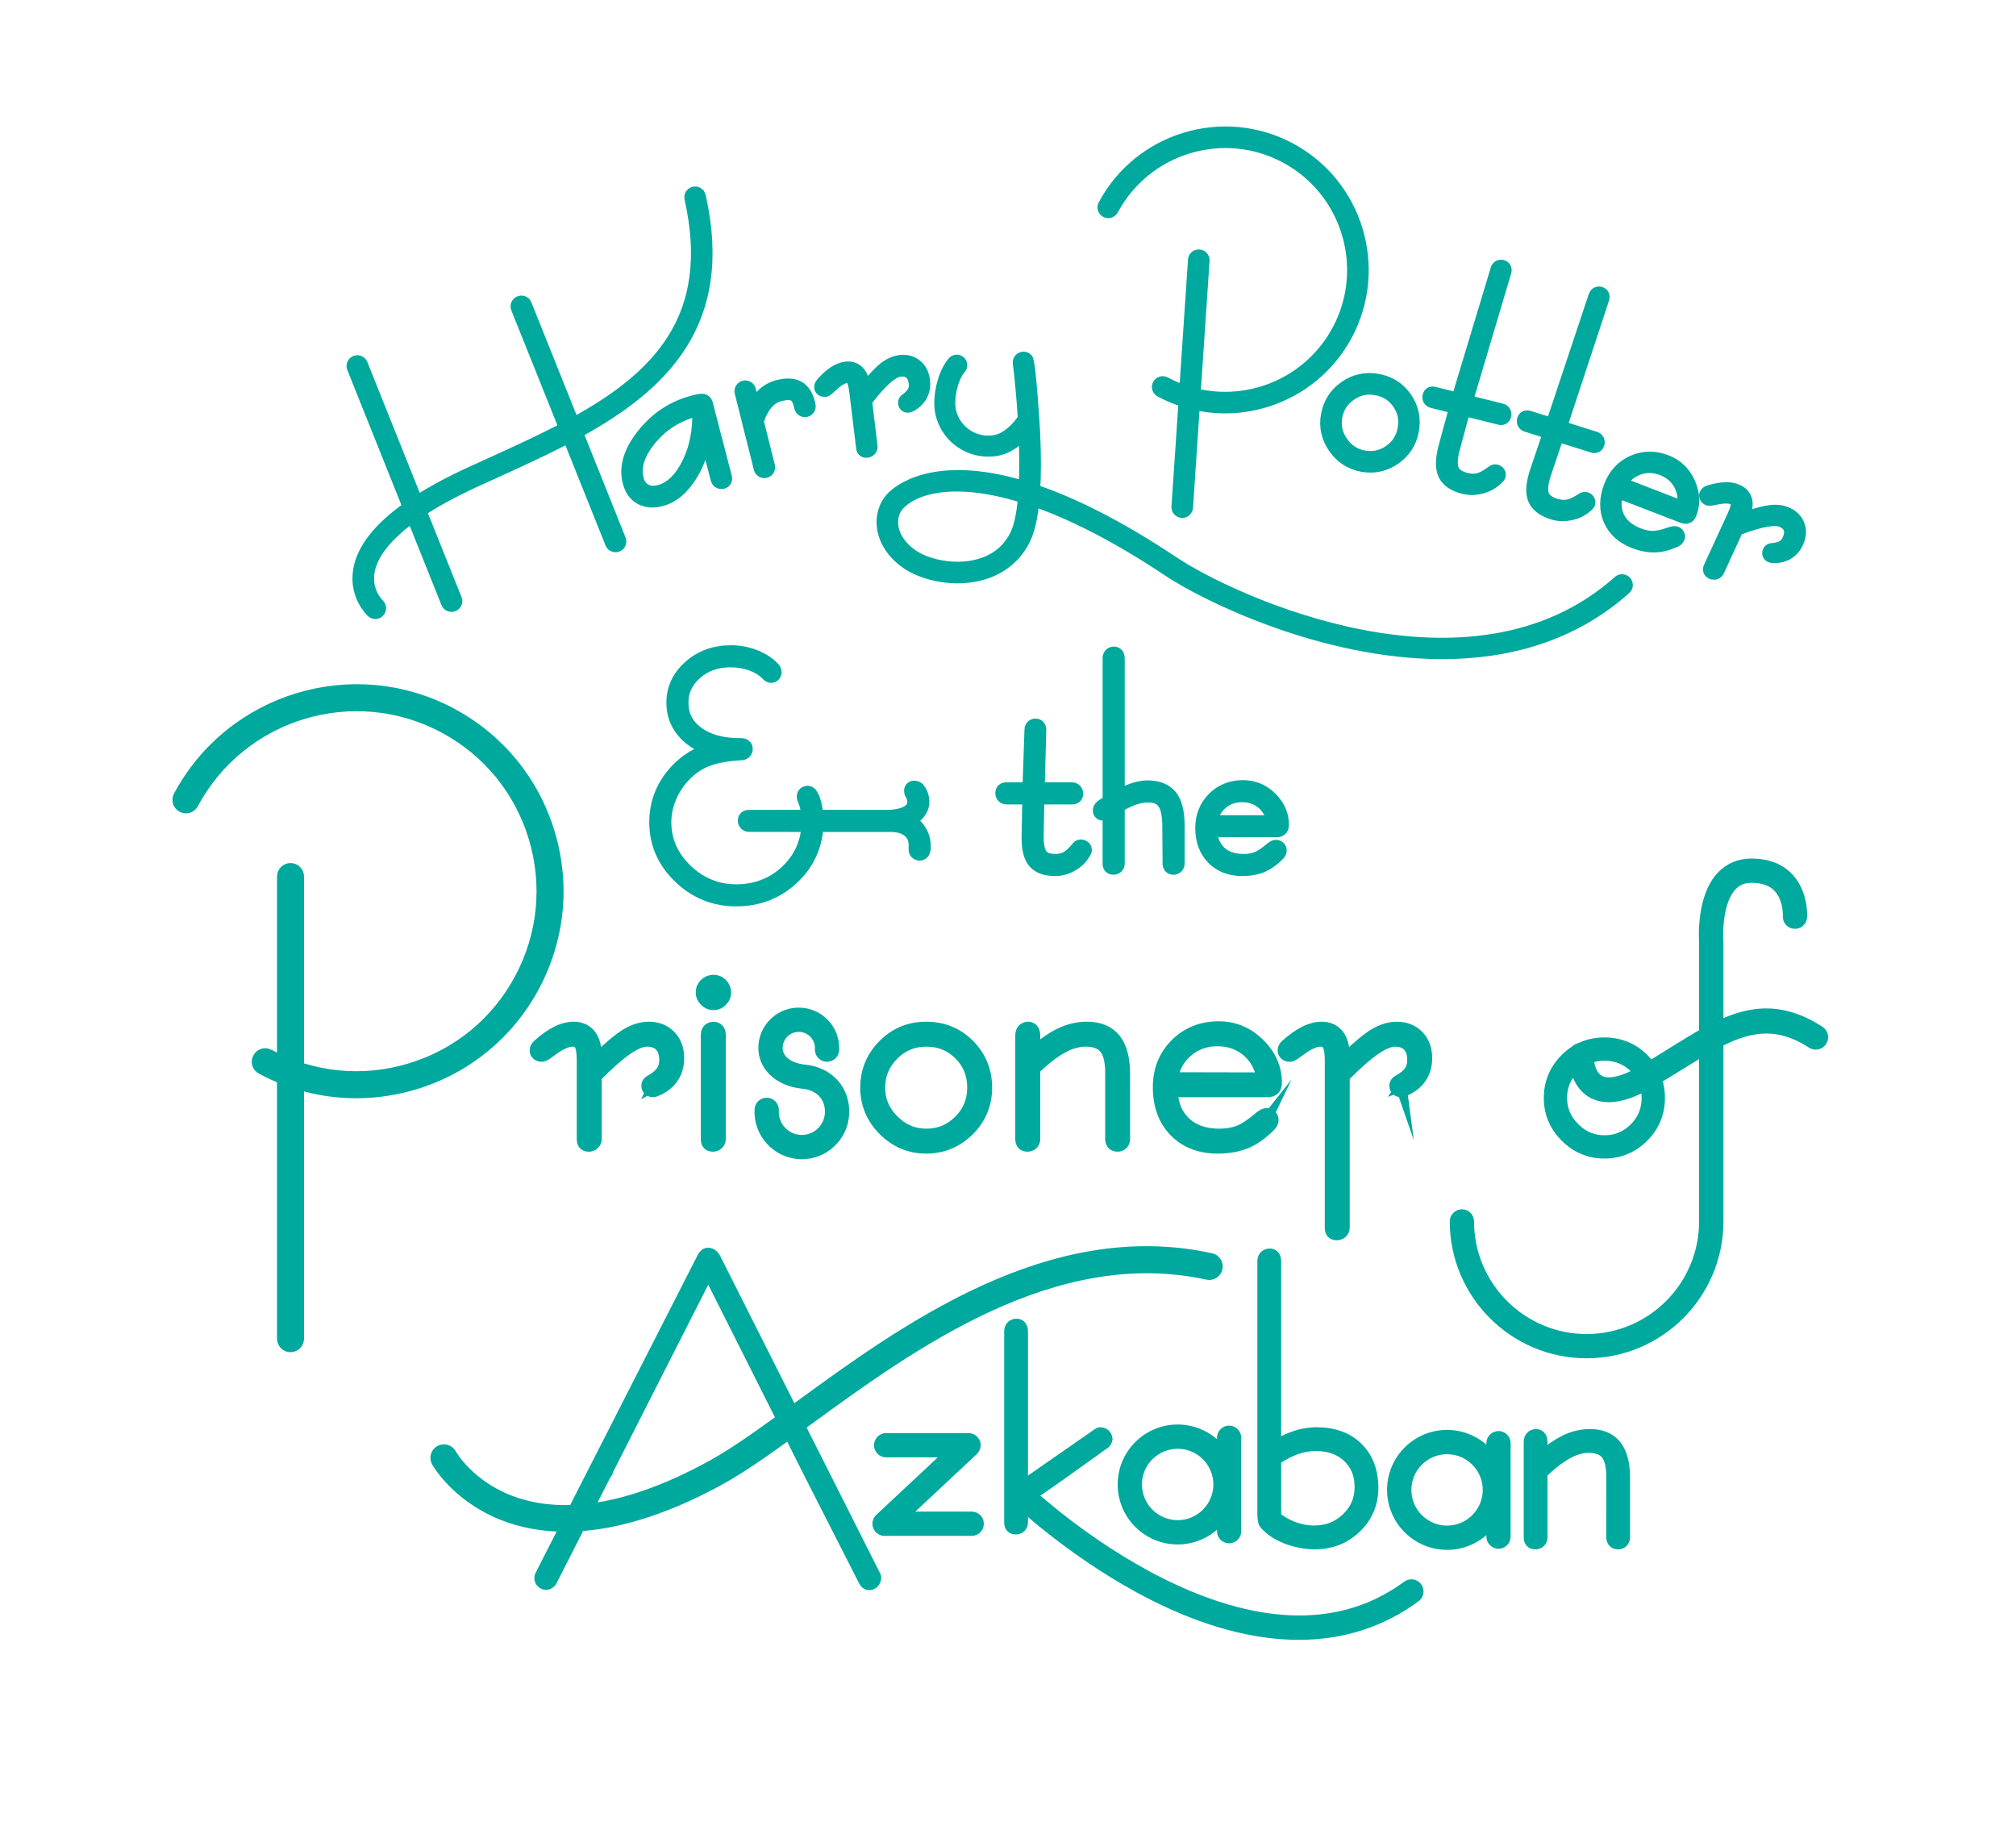 <?xml version="1.0" encoding="utf-8"?>
<!-- Generator: Adobe Illustrator 16.0.0, SVG Export Plug-In . SVG Version: 6.00 Build 0)  -->
<!DOCTYPE svg PUBLIC "-//W3C//DTD SVG 1.1//EN" "http://www.w3.org/Graphics/SVG/1.1/DTD/svg11.dtd">
<svg version="1.1" xmlns="http://www.w3.org/2000/svg" xmlns:xlink="http://www.w3.org/1999/xlink" x="0px" y="0px" width="206.5px"
	 height="187px" viewBox="0 0 206.5 187" enable-background="new 0 0 206.5 187" xml:space="preserve">
<g id="Layer_5">
</g>
<g id="Layer_1">
</g>
<g id="titles">
</g>
<g id="Layer_3" display="none">
</g>
<g id="Layer_4">
	<g>
		<g>
			<path fill="#00A99D" stroke="#00A99D" stroke-width="1.101" stroke-miterlimit="10" d="M57.914,156.318
				c-2.225,0-4.439-0.361-6.555-1.224c-4.611-1.887-6.535-5.244-6.614-5.385c-0.224-0.401-0.08-0.909,0.32-1.133
				s0.908-0.086,1.13,0.315l0,0c0.281,0.497,7.129,12.01,26.794,1.16c2.482-1.368,5.386-3.487,8.751-5.939
				c10.899-7.948,25.832-18.835,42.303-15.222c0.448,0.098,0.732,0.542,0.633,0.99c-0.099,0.451-0.542,0.737-0.991,0.637
				c-15.735-3.451-30.32,7.178-40.968,14.939c-3.408,2.484-6.351,4.633-8.926,6.053C69.429,153.918,63.639,156.318,57.914,156.318z"
				/>
		</g>
		<g>
			<path fill="#00A99D" stroke="#00A99D" stroke-width="1.101" stroke-miterlimit="10" d="M36.491,111.924
				c-3.354,0-6.675-0.828-9.714-2.454c-0.405-0.215-0.558-0.721-0.338-1.127c0.215-0.404,0.718-0.558,1.123-0.338
				c4.472,2.39,9.604,2.899,14.459,1.428c4.854-1.469,8.842-4.74,11.233-9.211c2.392-4.47,2.899-9.604,1.431-14.46
				c-1.47-4.853-4.739-8.841-9.213-11.232c-9.227-4.939-20.757-1.448-25.691,7.78c-0.219,0.406-0.723,0.558-1.127,0.34
				c-0.406-0.215-0.56-0.721-0.34-1.125C23.682,71.489,36.223,67.69,46.26,73.06c4.861,2.604,8.421,6.942,10.018,12.221
				c1.6,5.276,1.045,10.863-1.556,15.727c-2.603,4.861-6.941,8.422-12.218,10.021C40.524,111.625,38.5,111.924,36.491,111.924z"/>
		</g>
		<g>
			<g>
				<g>
					<path fill="#00A99D" stroke="#00A99D" stroke-width="1.101" stroke-miterlimit="10" d="M75.407,92.273
						c-2.266,0-4.242-0.8-5.877-2.381c-1.646-1.581-2.476-3.493-2.476-5.682c0-1.871,0.612-3.554,1.814-5.001
						c0.96-1.151,2.167-1.985,3.6-2.486c-0.957-0.34-1.751-0.839-2.369-1.491c-0.854-0.905-1.292-2.005-1.292-3.27
						c0-1.47,0.596-2.74,1.771-3.781c1.161-1.028,2.601-1.549,4.275-1.549c0.851,0,1.672,0.146,2.446,0.44
						c0.778,0.297,1.431,0.708,1.937,1.22l0.051,0.052c0.057,0.058,0.112,0.134,0.153,0.217c0.05,0.098,0.073,0.188,0.073,0.273
						c0,0.146-0.048,0.271-0.141,0.374c-0.161,0.177-0.417,0.235-0.641,0.105c-0.056-0.029-0.111-0.075-0.181-0.144l-0.077-0.08
						c-0.404-0.404-0.93-0.723-1.564-0.95c-0.645-0.232-1.353-0.347-2.105-0.347c-1.368,0-2.532,0.415-3.457,1.232
						c-0.927,0.819-1.379,1.779-1.379,2.93c0,1.266,0.506,2.253,1.543,3.021c1.056,0.778,2.499,1.17,4.282,1.17h0.107
						c0.188,0,0.336,0.041,0.445,0.123c0.136,0.099,0.209,0.249,0.209,0.426c0,0.155-0.05,0.293-0.145,0.402
						c-0.092,0.104-0.217,0.174-0.365,0.206l-0.172,0.005c-0.1,0.009-0.306,0.027-0.597,0.054c-1.635,0.129-2.928,0.497-3.844,1.097
						c-0.977,0.628-1.764,1.476-2.347,2.517c-0.576,1.037-0.871,2.124-0.871,3.229c0,1.85,0.721,3.482,2.141,4.846
						c1.426,1.368,3.125,2.065,5.063,2.065c1.983,0,3.688-0.658,5.065-1.946c1.298-1.216,2.021-2.732,2.158-4.514l-5.916-0.011
						c-0.159,0-0.308-0.06-0.419-0.17c-0.119-0.111-0.179-0.262-0.179-0.435c0-0.238,0.109-0.365,0.198-0.43
						c0.103-0.08,0.234-0.114,0.404-0.114l5.902-0.013c-0.028-0.259-0.064-0.499-0.112-0.717c-0.064-0.297-0.148-0.559-0.243-0.771
						l-0.097-0.261c-0.009-0.041-0.017-0.086-0.017-0.142c0-0.213,0.094-0.347,0.178-0.422c0.08-0.069,0.213-0.15,0.411-0.15
						c0.164,0.017,0.345,0.09,0.472,0.351l0.084,0.14c0.118,0.206,0.221,0.514,0.318,0.944c0.072,0.325,0.131,0.671,0.167,1.028
						l6.962,0.013c0.912,0,1.619-0.14,2.099-0.411c0.431-0.249,0.635-0.559,0.635-0.972c0-0.121-0.015-0.23-0.045-0.343
						c-0.034-0.111-0.089-0.242-0.168-0.385l-0.104-0.226c-0.009-0.039-0.015-0.088-0.015-0.166c0-0.133,0.036-0.245,0.111-0.333
						c0.071-0.077,0.164-0.136,0.282-0.159c0.181-0.002,0.265,0.011,0.34,0.036c0.062,0.028,0.12,0.062,0.175,0.102l0.06,0.045
						l0.039,0.08c0.127,0.12,0.234,0.294,0.333,0.548c0.102,0.267,0.152,0.538,0.152,0.805c0,0.486-0.188,0.938-0.565,1.345
						c-0.204,0.217-0.449,0.415-0.737,0.578c0.312,0.184,0.587,0.435,0.823,0.755c0.409,0.547,0.615,1.162,0.615,1.833v0.318
						c-0.04,0.241-0.092,0.37-0.183,0.465c-0.073,0.082-0.206,0.179-0.42,0.179c-0.176-0.02-0.303-0.08-0.397-0.175
						c-0.109-0.105-0.163-0.243-0.163-0.399v-0.495c0-0.563-0.198-1-0.607-1.336c-0.424-0.351-1.018-0.529-1.77-0.529h-7.443
						c-0.152,2.13-1.007,3.931-2.545,5.361C79.653,91.517,77.686,92.273,75.407,92.273z"/>
				</g>
			</g>
		</g>
		<g>
			<g>
				<g>
					<path fill="#00A99D" stroke="#00A99D" stroke-width="1.101" stroke-miterlimit="10" d="M108.08,89.17
						c-1.009,0-1.751-0.27-2.211-0.805c-0.459-0.527-0.678-1.359-0.678-2.547v-0.132l0.077-3.853h-2.168
						c-0.164,0-0.314-0.06-0.427-0.174c-0.111-0.112-0.174-0.265-0.174-0.435c0-0.243,0.107-0.37,0.198-0.441
						c0.093-0.073,0.229-0.111,0.402-0.111h2.183l0.205-5.943c0-0.209,0.092-0.349,0.168-0.422c0.111-0.109,0.247-0.166,0.397-0.166
						c0.22,0,0.351,0.093,0.419,0.17c0.098,0.104,0.148,0.25,0.148,0.429l-0.156,5.933h3.355c0.161,0,0.306,0.064,0.42,0.189
						c0.111,0.118,0.168,0.262,0.168,0.421c0,0.216-0.098,0.347-0.18,0.416c-0.101,0.09-0.24,0.135-0.408,0.135h-3.396l-0.071,3.853
						c0,0.887,0.138,1.506,0.407,1.844c0.247,0.318,0.696,0.478,1.336,0.478c0.408,0,0.771-0.079,1.075-0.238
						c0.312-0.164,0.649-0.463,1.009-0.891l0.061-0.062c0.062-0.097,0.118-0.157,0.178-0.204c0.191-0.136,0.493-0.11,0.68,0.043
						c0.125,0.099,0.194,0.245,0.194,0.402c-0.02,0.156-0.073,0.264-0.155,0.378c-0.018,0.02-0.03,0.037-0.043,0.052l-0.021,0.039
						c-0.281,0.471-0.703,0.864-1.263,1.174C109.252,89.013,108.67,89.17,108.08,89.17z"/>
				</g>
			</g>
		</g>
		<g>
			<g>
				<g>
					<path fill="#00A99D" stroke="#00A99D" stroke-width="1.101" stroke-miterlimit="10" d="M120.21,89.036
						c-0.181,0-0.329-0.058-0.426-0.166c-0.086-0.097-0.131-0.226-0.15-0.389l-0.028-3.853c0-1.098-0.161-1.889-0.488-2.35
						c-0.303-0.437-0.796-0.646-1.508-0.646c-0.458,0-0.936,0.084-1.415,0.25c-0.452,0.157-0.973,0.406-1.54,0.735v5.83
						c0,0.168-0.064,0.313-0.179,0.424c-0.237,0.217-0.644,0.208-0.839,0.006c-0.1-0.107-0.146-0.245-0.146-0.43v-5.142
						c-0.016,0.011-0.034,0.021-0.05,0.032l-0.157,0.067c-0.146,0.101-0.455,0.124-0.639-0.03c-0.099-0.086-0.156-0.216-0.156-0.361
						c0-0.141,0.043-0.34,0.264-0.519l0.105-0.073l0,0c-0.004,0,0.028-0.034,0.323-0.202c0.111-0.062,0.215-0.125,0.31-0.179V67.366
						c0.02-0.198,0.077-0.332,0.183-0.433c0.099-0.095,0.234-0.152,0.402-0.168h0.005c0.21,0,0.365,0.082,0.462,0.229
						c0.073,0.113,0.112,0.256,0.112,0.426v13.958c0.428-0.245,0.852-0.445,1.263-0.594c0.576-0.204,1.107-0.313,1.585-0.313
						c1.148,0,1.996,0.342,2.527,1.018c0.515,0.662,0.764,1.687,0.764,3.136v3.825c0,0.161-0.061,0.303-0.174,0.417
						C120.507,88.976,120.365,89.036,120.21,89.036z"/>
				</g>
			</g>
		</g>
		<g>
			<g>
				<g>
					<path fill="#00A99D" stroke="#00A99D" stroke-width="1.101" stroke-miterlimit="10" d="M127.258,89.17
						c-1.28,0-2.326-0.404-3.104-1.2c-0.776-0.794-1.173-1.861-1.173-3.176c0-1.234,0.418-2.277,1.237-3.104
						c0.824-0.826,1.869-1.243,3.11-1.243c1.117,0,2.1,0.408,2.917,1.215c0.815,0.809,1.23,1.747,1.23,2.788
						c0,0.284-0.066,0.458-0.2,0.576c-0.123,0.11-0.295,0.168-0.524,0.168h-6.598c0.056,0.826,0.331,1.476,0.843,1.977
						c0.57,0.556,1.366,0.837,2.364,0.837c0.501,0,0.951-0.075,1.338-0.222c0.39-0.15,0.887-0.479,1.476-0.987l0.067-0.045
						c0.052-0.043,0.124-0.093,0.2-0.129c0.24-0.114,0.479-0.066,0.641,0.082c0.105,0.099,0.166,0.236,0.166,0.385
						c0,0.093-0.024,0.179-0.062,0.263c-0.035,0.072-0.082,0.137-0.141,0.204l-0.079,0.07c-0.529,0.54-1.104,0.938-1.685,1.18
						C128.696,89.047,128.019,89.17,127.258,89.17z M124.189,84.032l6.075,0.012c-0.136-0.678-0.441-1.227-0.934-1.67
						c-0.574-0.516-1.261-0.77-2.104-0.77c-0.831,0-1.519,0.258-2.108,0.787C124.62,82.846,124.314,83.383,124.189,84.032z"/>
				</g>
			</g>
		</g>
		<g>
			<g>
				<g>
					<path fill="#00A99D" stroke="#00A99D" stroke-width="1.101" stroke-miterlimit="10" d="M60.304,117.398
						c-0.228,0-0.402-0.068-0.521-0.209c-0.107-0.129-0.154-0.299-0.154-0.522v-7.984c0-1.046-0.141-1.497-0.261-1.697
						c-0.091-0.148-0.269-0.345-0.755-0.345c-0.527,0-1.261,0.34-2.166,1.02c-0.222,0.157-0.383,0.271-0.484,0.349l-0.133,0.071
						c-0.014,0.018-0.076,0.047-0.134,0.071c-0.185,0.077-0.469,0.045-0.665-0.11c-0.189-0.152-0.228-0.313-0.228-0.428
						c0-0.134,0.025-0.25,0.073-0.351c0.054-0.099,0.125-0.186,0.217-0.258l0.045-0.048c0.658-0.585,1.285-1.028,1.874-1.318
						c1.443-0.717,2.786-0.572,3.489,0.346c0.385,0.497,0.583,1.218,0.583,2.137v0.308c1.342-1.278,2.332-2.104,3.018-2.515
						c0.801-0.484,1.59-0.729,2.347-0.729c0.908,0,1.656,0.295,2.223,0.878c0.572,0.583,0.858,1.354,0.858,2.293
						c0,0.77-0.194,1.452-0.572,2.021c-0.383,0.57-0.948,1.021-1.685,1.33l-0.102,0.043c-0.034,0.017-0.101,0.041-0.176,0.052
						c-0.189,0.032-0.447-0.011-0.596-0.186c-0.1-0.107-0.155-0.26-0.155-0.422c0-0.12,0.034-0.234,0.097-0.329
						c0.061-0.09,0.145-0.161,0.254-0.215l0.078-0.041c0.503-0.283,0.875-0.6,1.09-0.92c0.209-0.318,0.312-0.685,0.312-1.123
						c0-0.631-0.157-1.114-0.472-1.443c-0.312-0.323-0.751-0.482-1.349-0.482c-0.512,0-1.189,0.282-2.007,0.842
						c-0.839,0.571-1.901,1.51-3.164,2.785v6.399c0,0.2-0.08,0.381-0.234,0.522C60.706,117.327,60.517,117.398,60.304,117.398z
						 M58.613,105.944c0.776,0,1.162,0.369,1.351,0.686c0.241,0.4,0.359,1.073,0.359,2.053v7.984c0,0.013,0,0.026,0.002,0.037
						c0.032-0.003,0.041-0.014,0.05-0.02l0.013-8.563c0-0.762-0.146-1.338-0.437-1.715c-0.499-0.647-1.499-0.701-2.629-0.144
						c-0.354,0.176-0.725,0.413-1.111,0.707C57.17,106.284,57.959,105.944,58.613,105.944z M66.826,111.119l0.116,0.336
						l-0.026-0.188l-0.013,0.007l0.011-0.023l-0.011-0.104C66.88,111.13,66.854,111.119,66.826,111.119z M66.256,105.944
						c0.787,0,1.411,0.231,1.854,0.701c0.438,0.458,0.66,1.105,0.66,1.921c0,0.387-0.066,0.748-0.2,1.068
						c0.175-0.376,0.263-0.804,0.263-1.279c0-0.764-0.213-1.355-0.653-1.807c-0.443-0.452-1.008-0.67-1.73-0.67
						c-0.628,0-1.299,0.214-1.989,0.631c-0.105,0.062-0.22,0.14-0.345,0.226C64.95,106.202,65.651,105.944,66.256,105.944z"/>
				</g>
			</g>
		</g>
		<g>
			<g>
				<g>
					<path fill="#00A99D" stroke="#00A99D" stroke-width="1.101" stroke-miterlimit="10" d="M73.073,100.726
						c0.26,0,0.476,0.09,0.651,0.275c0.177,0.181,0.265,0.394,0.265,0.641c0,0.243-0.091,0.46-0.273,0.644
						c-0.183,0.179-0.394,0.272-0.643,0.272c-0.23,0-0.443-0.097-0.633-0.283c-0.187-0.189-0.279-0.4-0.279-0.633
						c0-0.247,0.093-0.46,0.279-0.641C72.63,100.815,72.843,100.726,73.073,100.726z M73.445,116.663
						c0,0.104-0.043,0.191-0.123,0.273c-0.084,0.077-0.188,0.116-0.31,0.116c-0.125,0-0.206-0.028-0.258-0.089
						c-0.048-0.056-0.069-0.157-0.069-0.301v-10.726c0-0.127,0.039-0.229,0.125-0.299c0.077-0.071,0.176-0.105,0.284-0.105
						c0.109,0,0.195,0.043,0.258,0.125c0.058,0.086,0.093,0.204,0.093,0.361V116.663z"/>
				</g>
			</g>
			<g>
				<g>
					<path fill="#00A99D" stroke="#00A99D" stroke-width="1.101" stroke-miterlimit="10" d="M73.013,117.398
						c-0.29,0-0.443-0.116-0.527-0.215c-0.099-0.116-0.15-0.288-0.15-0.521v-10.726c0-0.29,0.134-0.465,0.245-0.563
						c0.304-0.265,0.813-0.247,1.053,0.079c0.107,0.145,0.158,0.334,0.158,0.566v10.644c0,0.2-0.079,0.381-0.229,0.524
						C73.413,117.327,73.226,117.398,73.013,117.398z M73.07,105.864l-0.04,0.073v10.726c0,0.015,0.002,0.03,0.002,0.041
						c0.032-0.003,0.041-0.014,0.05-0.02l0.015-10.665C73.097,105.898,73.07,105.864,73.07,105.864z M73.073,102.902
						c-0.327,0-0.624-0.129-0.876-0.383c-0.258-0.256-0.385-0.551-0.385-0.878c0-0.344,0.127-0.646,0.387-0.893
						c0.531-0.514,1.311-0.471,1.777,0.007c0.238,0.251,0.359,0.546,0.359,0.886s-0.125,0.639-0.375,0.887
						C73.714,102.777,73.413,102.902,73.073,102.902z M73.073,101.074c-0.143,0-0.265,0.056-0.39,0.176
						c-0.118,0.114-0.176,0.239-0.176,0.392c0,0.14,0.058,0.265,0.18,0.385c0.259,0.259,0.562,0.232,0.783,0.014
						c0.119-0.119,0.17-0.243,0.17-0.398c0-0.157-0.051-0.286-0.165-0.4C73.365,101.128,73.238,101.074,73.073,101.074z"/>
				</g>
			</g>
		</g>
		<g>
			<g>
				<g>
					<path fill="#00A99D" stroke="#00A99D" stroke-width="1.101" stroke-miterlimit="10" d="M94.866,117.595
						c-1.679,0-3.149-0.618-4.369-1.833c-1.214-1.218-1.833-2.691-1.833-4.371c0-1.697,0.609-3.171,1.805-4.382
						c1.196-1.211,2.676-1.824,4.397-1.824c1.737,0,3.224,0.604,4.416,1.805c1.191,1.198,1.792,2.679,1.792,4.401
						c0,1.708-0.613,3.186-1.824,4.391C98.039,116.983,96.565,117.595,94.866,117.595z M94.866,105.879
						c-1.549,0-2.825,0.529-3.902,1.62c-1.082,1.089-1.604,2.362-1.604,3.892c0,1.512,0.533,2.781,1.633,3.878
						c1.092,1.098,2.365,1.631,3.874,1.631c1.531,0,2.805-0.529,3.894-1.613c1.09-1.084,1.619-2.359,1.619-3.896
						c0-1.553-0.521-2.833-1.59-3.911C97.719,106.404,96.434,105.879,94.866,105.879z M94.892,116.835
						c-1.478,0-2.767-0.544-3.847-1.615c-1.075-1.071-1.621-2.362-1.621-3.829c0-1.482,0.535-2.769,1.594-3.84
						c1.059-1.067,2.359-1.606,3.874-1.606c1.508,0,2.806,0.526,3.851,1.565c1.045,1.046,1.574,2.35,1.574,3.881
						c0,1.504-0.533,2.803-1.594,3.856C97.662,116.302,96.374,116.835,94.892,116.835z M94.892,106.641
						c-1.34,0-2.443,0.456-3.38,1.4c-0.938,0.944-1.394,2.042-1.394,3.35c0,1.293,0.467,2.386,1.42,3.334
						c0.953,0.951,2.052,1.418,3.354,1.418c1.312,0,2.405-0.456,3.339-1.39c0.936-0.93,1.39-2.031,1.39-3.362
						c0-1.359-0.448-2.468-1.37-3.386C97.326,107.086,96.228,106.641,94.892,106.641z"/>
				</g>
			</g>
		</g>
		<g>
			<g>
				<g>
					<path fill="#00A99D" stroke="#00A99D" stroke-width="1.101" stroke-miterlimit="10" d="M114.467,117.398
						c-0.263,0-0.422-0.104-0.508-0.185c-0.12-0.118-0.188-0.286-0.206-0.517v-6.875c0-1.143-0.211-1.971-0.62-2.467
						c-0.396-0.476-1.054-0.715-1.959-0.715c-0.751,0-1.561,0.237-2.407,0.71c-0.844,0.472-1.772,1.191-2.767,2.149v7.165
						c0,0.211-0.077,0.396-0.222,0.536c-0.295,0.271-0.813,0.258-1.056,0.006c-0.121-0.129-0.177-0.308-0.177-0.542v-10.704
						c0.021-0.252,0.099-0.428,0.224-0.555c0.129-0.125,0.301-0.198,0.521-0.222h0.005c0.262,0,0.449,0.105,0.569,0.297
						c0.093,0.146,0.136,0.331,0.136,0.562v1.549c0.895-0.766,1.728-1.338,2.482-1.713c0.936-0.462,1.893-0.694,2.846-0.694
						c1.295,0,2.282,0.417,2.932,1.239c0.627,0.796,0.945,1.996,0.945,3.57v6.671c0,0.209-0.073,0.392-0.211,0.529
						C114.854,117.33,114.676,117.398,114.467,117.398z"/>
				</g>
			</g>
		</g>
		<g>
			<g>
				<g>
					<path fill="#00A99D" stroke="#00A99D" stroke-width="1.101" stroke-miterlimit="10" d="M124.738,117.595
						c-1.833,0-3.325-0.577-4.434-1.711c-1.109-1.133-1.669-2.656-1.669-4.534c0-1.76,0.589-3.25,1.764-4.429
						c1.173-1.177,2.663-1.777,4.44-1.777c1.592,0,2.99,0.585,4.158,1.736c1.168,1.15,1.757,2.488,1.757,3.975v0.078
						c0,0.297-0.086,0.522-0.256,0.673c-0.155,0.14-0.379,0.211-0.685,0.211h-9.716c0.06,1.291,0.481,2.298,1.271,3.069
						c0.846,0.831,2.033,1.257,3.518,1.257c0.744,0,1.409-0.114,1.983-0.334c0.583-0.217,1.312-0.71,2.184-1.456l0.107-0.064
						c0.084-0.075,0.168-0.129,0.251-0.17c0.302-0.14,0.601-0.088,0.803,0.099c0.134,0.127,0.2,0.288,0.2,0.478
						c0,0.112-0.023,0.218-0.073,0.325c-0.043,0.093-0.104,0.179-0.183,0.267l-0.107,0.104c-0.769,0.774-1.585,1.347-2.42,1.69
						C126.801,117.42,125.829,117.595,124.738,117.595z M124.84,105.843c-1.605,0-2.896,0.51-3.947,1.566
						c-1.053,1.058-1.564,2.349-1.564,3.94c0,1.687,0.497,3.051,1.472,4.049c0.975,0.995,2.3,1.501,3.938,1.501
						c0.998,0,1.883-0.159,2.629-0.465c0.748-0.305,1.49-0.826,2.203-1.549l0.094-0.086c0.02-0.025,0.041-0.06,0.05-0.079
						c-0.03,0.038-0.064,0.06-0.122,0.113l-0.119,0.073c-0.927,0.794-1.699,1.304-2.354,1.554c-0.653,0.247-1.404,0.374-2.232,0.374
						c-1.674,0-3.022-0.488-4.006-1.45c-0.989-0.961-1.486-2.282-1.486-3.919v-0.347h10.42c0.175,0,0.223-0.036,0.223-0.036
						c0.004-0.007,0.021-0.052,0.021-0.15v-0.078c0-1.312-0.508-2.449-1.549-3.48C127.462,106.342,126.262,105.843,124.84,105.843z
						 M130.032,111.074l-10.674-0.02l0.039-0.381c0.122-1.365,0.688-2.519,1.687-3.418c1-0.896,2.213-1.353,3.613-1.353
						c1.409,0,2.618,0.442,3.597,1.322c0.977,0.878,1.549,2.046,1.699,3.464L130.032,111.074z M120.135,110.36l9.11,0.02
						c-0.183-1.071-0.663-1.956-1.415-2.636c-0.851-0.759-1.902-1.146-3.133-1.146c-1.222,0-2.282,0.396-3.146,1.177
						C120.768,108.476,120.305,109.325,120.135,110.36z"/>
				</g>
			</g>
		</g>
		<g>
			<g>
				<g>
					<path fill="#00A99D" stroke="#00A99D" stroke-width="1.101" stroke-miterlimit="10" d="M136.922,126.47
						c-0.228,0-0.402-0.068-0.521-0.206c-0.105-0.132-0.154-0.304-0.154-0.527v-17.054c0-1.046-0.145-1.497-0.261-1.697
						c-0.09-0.148-0.267-0.345-0.753-0.345c-0.531,0-1.263,0.34-2.168,1.02c-0.224,0.157-0.383,0.271-0.486,0.349l-0.134,0.071
						c-0.013,0.018-0.072,0.047-0.129,0.071c-0.195,0.079-0.475,0.045-0.669-0.11c-0.187-0.152-0.226-0.313-0.226-0.428
						c0-0.134,0.021-0.25,0.073-0.351c0.052-0.099,0.124-0.186,0.217-0.258l0.046-0.048c0.664-0.589,1.288-1.028,1.873-1.318
						c1.441-0.717,2.783-0.572,3.489,0.346c0.385,0.497,0.583,1.218,0.583,2.137v0.308c1.34-1.273,2.33-2.102,3.018-2.515
						c0.801-0.484,1.59-0.729,2.348-0.729c0.905,0,1.656,0.295,2.224,0.878c0.568,0.583,0.856,1.354,0.856,2.293
						c0,0.77-0.195,1.452-0.576,2.021c-0.377,0.57-0.947,1.021-1.681,1.33l-0.103,0.043c-0.035,0.017-0.104,0.041-0.173,0.052
						c-0.195,0.032-0.447-0.009-0.6-0.184c-0.099-0.113-0.153-0.262-0.153-0.424c0-0.12,0.035-0.234,0.1-0.329
						c0.058-0.09,0.142-0.161,0.247-0.215l0.077-0.041c0.506-0.283,0.88-0.6,1.093-0.92c0.209-0.314,0.312-0.681,0.312-1.123
						c0-0.642-0.153-1.11-0.47-1.443c-0.31-0.323-0.75-0.482-1.351-0.482c-0.512,0-1.188,0.282-2.005,0.842
						c-0.841,0.571-1.906,1.51-3.164,2.785v15.469c0,0.2-0.084,0.379-0.234,0.522C137.322,126.398,137.133,126.47,136.922,126.47z
						 M143.444,111.119l0.116,0.336l-0.025-0.188l-0.014,0.005l0.014-0.021l-0.016-0.104
						C143.498,111.13,143.473,111.119,143.444,111.119z M145.389,108.566c0,0.389-0.064,0.75-0.197,1.071
						c0.174-0.375,0.262-0.807,0.262-1.282c0-0.762-0.217-1.355-0.658-1.807c-0.44-0.452-1.004-0.67-1.727-0.67
						c-0.629,0-1.298,0.214-1.99,0.631c-0.105,0.064-0.222,0.142-0.351,0.23c0.835-0.536,1.54-0.796,2.145-0.796
						c0.787,0,1.411,0.231,1.853,0.701"/>
				</g>
			</g>
		</g>
		<g>
			<g>
				<g>
					<path fill="#00A99D" stroke="#00A99D" stroke-width="1.101" stroke-miterlimit="10" d="M89.032,162.305
						c-0.12,0-0.234-0.047-0.338-0.129c-0.073-0.064-0.144-0.15-0.204-0.267l-5.428-10.656l-10.512-20.9L56.479,161.97
						c-0.067,0.082-0.132,0.144-0.198,0.191c-0.258,0.181-0.559,0.118-0.774-0.056c-0.146-0.123-0.224-0.297-0.224-0.495
						c0-0.058,0.007-0.114,0.02-0.161l0.061-0.145l16.576-32.494c0.133-0.286,0.318-0.443,0.54-0.472
						c0.224-0.02,0.533,0.08,0.757,0.463l0.047,0.088l16.393,32.525c0.021,0.047,0.034,0.099,0.034,0.161
						c0,0.181-0.062,0.353-0.183,0.492C89.394,162.219,89.224,162.305,89.032,162.305z M89.032,161.664v0.318V161.664
						L89.032,161.664L89.032,161.664L89.032,161.664z M55.922,161.617c0.005,0.004,0.018,0,0.039-0.026l4.498-8.821L55.922,161.617z
						 M63.984,145.804l-3.08,6.088l0.206-0.4h0.64l0.038-0.058h-0.665L63.984,145.804z"/>
				</g>
			</g>
		</g>
		<g>
			<g>
				<g>
					<path fill="#00A99D" stroke="#00A99D" stroke-width="1.101" stroke-miterlimit="10" d="M113.396,147.342
						c-0.02-0.189-0.091-0.338-0.211-0.445c-0.109-0.097-0.258-0.159-0.481-0.179c-0.116,0-0.202,0.057-0.268,0.108l-7.691,5.348
						V136.36c0-0.206-0.041-0.372-0.127-0.505c-0.11-0.168-0.273-0.271-0.525-0.256c-0.193,0.017-0.354,0.081-0.469,0.188
						c-0.12,0.114-0.193,0.271-0.215,0.504v19.633c0,0.213,0.056,0.379,0.165,0.495c0.114,0.118,0.271,0.179,0.476,0.179
						c0.248,0,0.404-0.102,0.492-0.186c0.134-0.125,0.203-0.29,0.203-0.488v-2.241c0.326-0.02,8.242-5.737,8.242-5.737
						c0.117-0.054,0.211-0.129,0.275-0.217c0.064-0.086,0.11-0.186,0.129-0.288l0.012-0.05L113.396,147.342z"/>
				</g>
			</g>
		</g>
		<g>
			<g>
				<g>
					<path fill="#00A99D" stroke="#00A99D" stroke-width="1.101" stroke-miterlimit="10" d="M134.698,158.119
						c-0.899,0-1.799-0.155-2.672-0.458c-0.884-0.31-1.611-0.728-2.151-1.243l-0.148-0.141c-0.129-0.103-0.23-0.245-0.288-0.406
						c-0.032-0.088-0.075-0.258-0.095-0.716v-26.051c0.021-0.228,0.093-0.385,0.213-0.499c0.116-0.107,0.273-0.174,0.474-0.193
						c0.241-0.015,0.411,0.091,0.522,0.261c0.086,0.133,0.127,0.301,0.127,0.508v18.854c0.606-0.384,1.222-0.685,1.828-0.899
						c0.783-0.277,1.586-0.418,2.377-0.418c1.742,0,3.152,0.519,4.188,1.541c1.039,1.023,1.563,2.411,1.563,4.125
						c0,1.595-0.58,2.967-1.727,4.074C137.764,157.56,136.346,158.119,134.698,158.119z M129.996,129.07c0,0-0.009,0.02-0.014,0.064
						v26.01c0.016,0.367,0.048,0.483,0.055,0.51c0.021,0.051,0.056,0.099,0.111,0.142l0.168,0.157
						c0.475,0.456,1.121,0.828,1.918,1.105c0.807,0.279,1.636,0.422,2.464,0.422c1.499,0,2.731-0.486,3.767-1.482
						c1.032-0.996,1.535-2.182,1.535-3.614c0-1.537-0.462-2.772-1.374-3.669c-0.914-0.901-2.173-1.357-3.741-1.357
						c-0.718,0-1.449,0.129-2.164,0.381c-0.084,0.027-0.163,0.058-0.247,0.09c0.007,0,0.015-0.004,0.021-0.004
						c0.744-0.273,1.513-0.409,2.282-0.409c1.525,0,2.779,0.454,3.729,1.349c0.953,0.897,1.437,2.085,1.437,3.521
						c0,1.424-0.521,2.65-1.549,3.645c-1.026,0.989-2.304,1.492-3.794,1.492c-0.785,0-1.568-0.148-2.339-0.435
						c-0.771-0.288-1.478-0.707-2.108-1.245l-0.107-0.097v-26.465c0-0.061-0.008-0.098-0.015-0.123
						C130.009,129.064,129.998,129.068,129.996,129.07z M130.68,155.349c0.544,0.445,1.153,0.794,1.807,1.041
						c0.695,0.263,1.407,0.392,2.113,0.392c1.338,0,2.435-0.431,3.351-1.312c0.91-0.878,1.351-1.921,1.351-3.184
						c0-1.269-0.404-2.271-1.236-3.057c-0.824-0.778-1.93-1.175-3.287-1.175c-0.697,0-1.39,0.125-2.064,0.368
						c-0.644,0.236-1.325,0.598-2.033,1.069V155.349z"/>
				</g>
			</g>
		</g>
		<g>
			<g>
				<g>
					<path fill="#00A99D" stroke="#00A99D" stroke-width="1.101" stroke-miterlimit="10" d="M165.74,158.126
						c-0.24,0-0.389-0.095-0.467-0.173c-0.111-0.109-0.174-0.267-0.193-0.475l-0.002-6.316c0-1.045-0.189-1.807-0.568-2.263
						c-0.359-0.437-0.965-0.658-1.8-0.658c-0.687,0-1.431,0.217-2.21,0.654c-0.775,0.432-1.63,1.095-2.54,1.977v6.578
						c0,0.195-0.071,0.365-0.204,0.49c-0.27,0.25-0.749,0.239-0.968,0.007c-0.112-0.121-0.164-0.284-0.164-0.497v-9.831
						c0.021-0.236,0.091-0.396,0.209-0.512c0.112-0.114,0.273-0.181,0.476-0.204c0.254-0.011,0.419,0.097,0.526,0.275
						c0.084,0.136,0.125,0.303,0.125,0.517v1.419c0.821-0.701,1.585-1.228,2.28-1.572c0.858-0.426,1.74-0.639,2.618-0.639
						c1.188,0,2.093,0.381,2.687,1.138c0.578,0.729,0.869,1.835,0.869,3.28v6.129c0,0.191-0.066,0.359-0.189,0.486
						C166.096,158.061,165.928,158.126,165.74,158.126z"/>
				</g>
			</g>
		</g>
		<g>
			<g>
				<g>
					<path fill="#00A99D" stroke="#00A99D" stroke-width="1.101" stroke-miterlimit="10" d="M164.336,118.1
						c-1.536,0-2.874-0.563-3.981-1.671c-1.11-1.108-1.672-2.448-1.672-3.979c0-1.545,0.551-2.887,1.644-3.99
						c1.091-1.104,2.439-1.663,4.01-1.663c1.579,0,2.932,0.555,4.016,1.644c1.085,1.091,1.636,2.439,1.636,4.01
						c0,1.56-0.56,2.903-1.663,3.999C167.223,117.541,165.881,118.1,164.336,118.1z M164.336,107.388
						c-1.428,0-2.601,0.485-3.59,1.484c-0.979,0.991-1.477,2.191-1.477,3.577c0,1.37,0.506,2.57,1.5,3.564
						c0.996,0.991,2.196,1.497,3.566,1.497c1.402,0,2.57-0.486,3.57-1.482c1.003-0.994,1.491-2.166,1.491-3.579
						c0-1.429-0.479-2.605-1.465-3.595C166.965,107.882,165.754,107.388,164.336,107.388z M164.352,117.405
						c-1.339,0-2.516-0.495-3.496-1.472c-0.98-0.979-1.48-2.151-1.48-3.484c0-1.345,0.488-2.52,1.45-3.494
						c0.964-0.97,2.153-1.465,3.526-1.465c1.376,0,2.557,0.482,3.506,1.429c0.953,0.948,1.435,2.136,1.435,3.53
						c0,1.37-0.488,2.549-1.45,3.508C166.879,116.919,165.704,117.405,164.352,117.405z M164.352,108.08
						c-1.229,0-2.244,0.424-3.103,1.288c-0.862,0.874-1.282,1.881-1.282,3.081c0,1.189,0.426,2.189,1.304,3.067
						c0.878,0.875,1.887,1.299,3.081,1.299c1.206,0,2.215-0.415,3.071-1.273c0.862-0.855,1.28-1.869,1.28-3.093
						c0-1.25-0.413-2.266-1.261-3.113C166.605,108.504,165.566,108.08,164.352,108.08z"/>
				</g>
			</g>
		</g>
		<g>
			<path fill="#00A99D" stroke="#00A99D" stroke-width="1.101" stroke-miterlimit="10" d="M29.758,137.933
				c-0.46,0-0.832-0.374-0.832-0.834V89.768c0-0.458,0.372-0.83,0.832-0.83c0.459,0,0.833,0.372,0.833,0.83v47.331
				C30.591,137.559,30.217,137.933,29.758,137.933z"/>
		</g>
		<g>
			<path fill="#00A99D" stroke="#00A99D" stroke-width="1.101" stroke-miterlimit="10" d="M133.033,167.391
				c-4.557,0-9.562-1.343-14.888-4.027c-7.86-3.967-13.743-9.527-13.802-9.581c-0.279-0.265-0.288-0.705-0.023-0.98
				c0.262-0.28,0.703-0.288,0.979-0.026c0.226,0.216,22.881,21.453,38.861,9.65c0.309-0.226,0.738-0.161,0.969,0.146
				c0.228,0.31,0.161,0.739-0.146,0.97C141.511,166.108,137.483,167.391,133.033,167.391z"/>
		</g>
		<g>
			<g>
				<path fill="#00A99D" stroke="#00A99D" stroke-width="1.101" stroke-miterlimit="10" d="M125.897,157.506
					c-0.38,0-0.69-0.31-0.69-0.69v-9.57c0-0.383,0.311-0.692,0.69-0.692c0.384,0,0.692,0.31,0.692,0.692v9.57
					C126.59,157.196,126.281,157.506,125.897,157.506z"/>
			</g>
			<g>
				<path fill="#00A99D" stroke="#00A99D" stroke-width="1.101" stroke-miterlimit="10" d="M120.628,157.622
					c-3.085,0-5.593-2.508-5.593-5.595c0-3.081,2.508-5.589,5.593-5.589c3.084,0,5.593,2.508,5.593,5.589
					C126.221,155.114,123.712,157.622,120.628,157.622z M120.628,147.824c-2.319,0-4.208,1.886-4.208,4.203
					c0,2.321,1.889,4.207,4.208,4.207c2.321,0,4.207-1.886,4.207-4.207C124.835,149.71,122.949,147.824,120.628,147.824z"/>
			</g>
		</g>
		<g>
			<g>
				<path fill="#00A99D" stroke="#00A99D" stroke-width="1.101" stroke-miterlimit="10" d="M153.494,158.061
					c-0.383,0-0.694-0.31-0.694-0.692v-9.57c0-0.381,0.312-0.69,0.694-0.69s0.69,0.31,0.69,0.69v9.57
					C154.185,157.751,153.877,158.061,153.494,158.061z"/>
			</g>
			<g>
				<path fill="#00A99D" stroke="#00A99D" stroke-width="1.101" stroke-miterlimit="10" d="M148.222,158.177
					c-3.085,0-5.595-2.51-5.595-5.59c0-3.087,2.51-5.596,5.595-5.596s5.593,2.509,5.593,5.596
					C153.814,155.667,151.307,158.177,148.222,158.177z M148.222,148.379c-2.318,0-4.205,1.887-4.205,4.208
					c0,2.316,1.887,4.205,4.205,4.205c2.319,0,4.208-1.889,4.208-4.205C152.43,150.266,150.541,148.379,148.222,148.379z"/>
			</g>
		</g>
		<g>
			<path fill="#00A99D" stroke="#00A99D" stroke-width="1.101" stroke-miterlimit="10" d="M99.531,156.744h-8.925
				c-0.281,0-0.538-0.172-0.644-0.438c-0.103-0.265-0.034-0.563,0.173-0.762l7.313-6.84h-6.679c-0.384,0-0.693-0.311-0.693-0.695
				c0-0.383,0.31-0.692,0.693-0.692h8.435c0.281,0,0.539,0.174,0.645,0.438s0.035,0.563-0.17,0.762l-7.315,6.841h7.167
				c0.386,0,0.695,0.31,0.695,0.694C100.227,156.435,99.917,156.744,99.531,156.744z"/>
		</g>
		<g>
			<path fill="#00A99D" stroke="#00A99D" stroke-width="1.101" stroke-miterlimit="10" d="M164.785,112.331
				c-0.653,0-1.234-0.151-1.738-0.448c-1.852-1.09-1.821-3.715-1.819-3.824c0.009-0.394,0.331-0.706,0.723-0.706
				c0.005,0,0.009,0,0.016,0c0.396,0.009,0.716,0.336,0.705,0.736c-0.002,0.032-0.009,1.897,1.114,2.556
				c0.906,0.528,2.446,0.193,4.461-0.975c1.067-0.62,2.072-1.248,3.042-1.853c5.262-3.276,9.416-5.868,15.091-2.198
				c0.333,0.22,0.428,0.665,0.213,0.996c-0.218,0.338-0.663,0.433-0.996,0.215c-4.904-3.173-8.527-0.914-13.546,2.212
				c-0.981,0.612-1.994,1.24-3.08,1.873C167.348,111.857,165.949,112.331,164.785,112.331z"/>
		</g>
		<g>
			<path fill="#00A99D" stroke="#00A99D" stroke-width="1.101" stroke-miterlimit="10" d="M162.516,138.557
				c-7.425,0-13.465-6.04-13.465-13.466c0-0.383,0.309-0.692,0.692-0.692c0.385,0,0.694,0.31,0.694,0.692
				c0,6.662,5.419,12.081,12.078,12.081c6.66,0,12.074-5.419,12.074-12.081V96.546c-0.027-0.431-0.275-4.582,1.728-6.755
				c0.805-0.871,1.851-1.314,3.104-1.314c1.601,0,2.865,0.486,3.765,1.446c1.501,1.596,1.372,3.908,1.365,4.003
				c-0.025,0.385-0.367,0.678-0.737,0.649c-0.383-0.023-0.672-0.354-0.647-0.735c0-0.018,0.093-1.824-0.996-2.978
				c-0.628-0.662-1.554-1-2.749-1c-0.865,0-1.547,0.284-2.082,0.869c-1.384,1.497-1.452,4.645-1.364,5.729l0.005,0.058v28.573
				C175.98,132.517,169.939,138.557,162.516,138.557z"/>
		</g>
		<g>
			<g>
				<path fill="#00A99D" stroke="#00A99D" stroke-width="1.101" stroke-miterlimit="10" d="M72.477,41.363
					c-0.051-0.195-0.142-0.329-0.269-0.4c-0.093-0.062-0.213-0.092-0.347-0.092c-0.036,0-0.07,0.004-0.146,0.013l-0.061,0.015
					c-0.093,0.016-0.179,0.03-0.267,0.05c-0.086,0.017-0.224,0.05-0.415,0.099c-2.046,0.529-3.779,1.667-5.152,3.377
					c-1.396,1.736-1.899,3.401-1.495,4.957c0.211,0.812,0.627,1.396,1.239,1.737c0.368,0.202,0.787,0.306,1.241,0.306
					c0.295,0,0.615-0.041,0.942-0.131c1.234-0.316,2.312-1.237,3.207-2.729c0.644-1.078,1.078-2.296,1.302-3.636l1.075,4.128
					c0.037,0.163,0.127,0.297,0.252,0.383c0.136,0.095,0.308,0.118,0.471,0.075c0.157-0.041,0.278-0.136,0.345-0.284
					c0.049-0.116,0.049-0.262,0.002-0.447L72.477,41.363z M70.436,47.352c-0.778,1.599-1.768,2.564-2.94,2.868
					c-0.206,0.052-0.406,0.079-0.589,0.079c-0.287,0-0.538-0.064-0.769-0.191c-0.378-0.215-0.626-0.56-0.751-1.056
					c-0.32-1.227,0.114-2.575,1.289-4.01c1.195-1.465,2.771-2.457,4.688-2.951l0.088-0.026
					C71.526,44.035,71.187,45.81,70.436,47.352z"/>
			</g>
			<g>
				<path fill="#00A99D" stroke="#00A99D" stroke-width="1.101" stroke-miterlimit="10" d="M90.809,38.806
					c0.538-0.469,0.996-0.733,1.364-0.778c0.417-0.052,0.749,0.021,0.998,0.224c0.251,0.211,0.404,0.533,0.458,0.989
					c0.039,0.312-0.002,0.583-0.125,0.824c-0.125,0.247-0.363,0.503-0.696,0.75l-0.057,0.037c-0.075,0.049-0.136,0.113-0.17,0.187
					c-0.038,0.082-0.056,0.173-0.043,0.259c0.016,0.124,0.069,0.232,0.157,0.313c0.084,0.071,0.181,0.116,0.336,0.105
					c0.047-0.004,0.095-0.013,0.144-0.03c0.05-0.015,0.099-0.034,0.112-0.047l0.077-0.041c0.506-0.292,0.878-0.671,1.105-1.121
					c0.227-0.449,0.308-0.963,0.239-1.526c-0.084-0.687-0.363-1.223-0.826-1.597c-0.469-0.374-1.037-0.527-1.703-0.443
					c-0.554,0.067-1.108,0.316-1.648,0.738c-0.447,0.351-1.08,1.021-1.925,2.043l-0.02-0.167c-0.082-0.665-0.29-1.175-0.617-1.508
					c-0.347-0.349-0.798-0.497-1.352-0.429c-0.397,0.048-0.812,0.213-1.229,0.486c-0.4,0.265-0.818,0.637-1.244,1.123l-0.025,0.038
					c-0.064,0.061-0.112,0.134-0.138,0.209c-0.032,0.08-0.039,0.172-0.028,0.277c0.016,0.086,0.061,0.209,0.22,0.306
					c0.086,0.052,0.187,0.075,0.333,0.073c0.064-0.004,0.132-0.028,0.166-0.047c0.047-0.026,0.092-0.059,0.102-0.071l0.096-0.069
					c0.059-0.056,0.139-0.129,0.246-0.226l0.072-0.068c0.594-0.564,1.085-0.874,1.463-0.921c0.25-0.03,0.433,0.025,0.553,0.176
					c0.102,0.13,0.241,0.441,0.334,1.192l0.701,5.767c0.02,0.17,0.071,0.295,0.164,0.381c0.06,0.054,0.161,0.121,0.328,0.121
					c0.026,0,0.057-0.007,0.086-0.007c0.16-0.02,0.295-0.091,0.395-0.213c0.104-0.123,0.148-0.267,0.125-0.413l-0.56-4.614
					C89.572,40.06,90.256,39.292,90.809,38.806z"/>
			</g>
			<g>
				<path fill="#00A99D" stroke="#00A99D" stroke-width="1.101" stroke-miterlimit="10" d="M135.855,42.49
					c-0.222,1.211,0.032,2.352,0.746,3.386c0.717,1.035,1.697,1.674,2.908,1.896c0.293,0.052,0.579,0.079,0.858,0.079
					c0.899,0,1.749-0.272,2.534-0.811c1.028-0.712,1.665-1.693,1.887-2.923c0.228-1.239-0.014-2.386-0.715-3.403
					c-0.699-1.02-1.69-1.652-2.938-1.878c-1.235-0.224-2.389,0.023-3.41,0.737C136.707,40.285,136.077,41.269,135.855,42.49z
					 M143.165,41.331c0.538,0.772,0.714,1.62,0.538,2.586c-0.175,0.948-0.642,1.673-1.427,2.215
					c-0.778,0.534-1.633,0.719-2.554,0.551c-0.912-0.163-1.654-0.649-2.202-1.438c-0.556-0.798-0.74-1.635-0.575-2.556
					c0.166-0.93,0.633-1.65,1.422-2.201c0.599-0.419,1.229-0.623,1.917-0.623c0.218,0,0.443,0.021,0.665,0.064
					C141.904,40.101,142.627,40.561,143.165,41.331z"/>
			</g>
			<g>
				<path fill="#00A99D" stroke="#00A99D" stroke-width="1.101" stroke-miterlimit="10" d="M146.68,41.236l2.287,0.57l-1.085,3.992
					l-0.032,0.136c-0.299,1.207-0.283,2.102,0.039,2.747c0.331,0.647,1.014,1.105,2.028,1.361c0.273,0.066,0.558,0.102,0.841,0.102
					c0.334,0,0.678-0.048,1.024-0.141c0.644-0.176,1.168-0.464,1.585-0.882l0.02-0.025c0.013-0.011,0.034-0.026,0.057-0.043
					c0.109-0.091,0.185-0.179,0.238-0.318c0.034-0.15,0.004-0.288-0.082-0.404c-0.077-0.105-0.191-0.184-0.331-0.218
					c-0.099-0.021-0.198-0.017-0.286,0.018c-0.071,0.025-0.138,0.075-0.226,0.152l-0.082,0.052
					c-0.474,0.351-0.907,0.576-1.278,0.667c-0.163,0.039-0.335,0.058-0.512,0.058c-0.219,0-0.447-0.029-0.686-0.088
					c-0.674-0.168-1.108-0.458-1.291-0.864c-0.198-0.429-0.179-1.114,0.05-2.035l1.077-3.999l3.543,0.88
					c0.164,0.041,0.299,0.03,0.418-0.03c0.09-0.047,0.208-0.146,0.254-0.342c0.038-0.148,0.017-0.297-0.057-0.426
					c-0.077-0.143-0.193-0.239-0.346-0.273l-3.498-0.876l3.913-13.158c0.043-0.165,0.034-0.31-0.034-0.438
					c-0.046-0.086-0.145-0.2-0.35-0.252c-0.142-0.032-0.279-0.009-0.404,0.062c-0.084,0.054-0.204,0.159-0.251,0.353l-3.974,13.163
					l-2.304-0.572c-0.161-0.041-0.286-0.041-0.411,0.011c-0.097,0.041-0.219,0.138-0.271,0.354
					c-0.054,0.207,0.004,0.359,0.058,0.448C146.402,41.107,146.527,41.195,146.68,41.236z"/>
			</g>
			<g>
				<path fill="#00A99D" stroke="#00A99D" stroke-width="1.101" stroke-miterlimit="10" d="M156.318,43.674l2.25,0.71l-1.326,3.919
					l-0.039,0.131c-0.377,1.186-0.418,2.085-0.131,2.745c0.285,0.667,0.938,1.168,1.939,1.484c0.336,0.105,0.695,0.161,1.057,0.161
					c0.262,0,0.535-0.027,0.809-0.086c0.654-0.138,1.198-0.394,1.629-0.781l0.023-0.023c0.015-0.011,0.036-0.023,0.061-0.041
					c0.115-0.084,0.195-0.167,0.256-0.299c0.049-0.144,0.027-0.295-0.057-0.417c-0.068-0.112-0.174-0.188-0.313-0.23
					c-0.105-0.034-0.216-0.03-0.286-0.004c-0.073,0.025-0.145,0.066-0.239,0.142l-0.079,0.043c-0.502,0.323-0.944,0.521-1.323,0.585
					c-0.366,0.067-0.766,0.03-1.189-0.103c-0.658-0.209-1.078-0.525-1.235-0.942c-0.17-0.439-0.109-1.121,0.173-2.028l1.323-3.924
					l3.484,1.095c0.154,0.052,0.299,0.048,0.41,0c0.093-0.041,0.216-0.125,0.28-0.325c0.045-0.144,0.034-0.292-0.028-0.432
					c-0.07-0.146-0.183-0.25-0.333-0.297l-3.446-1.087l4.298-13.044c0.052-0.163,0.05-0.308-0.009-0.441
					c-0.045-0.09-0.14-0.21-0.331-0.267c-0.131-0.045-0.277-0.034-0.406,0.032c-0.091,0.048-0.218,0.145-0.28,0.347l-4.345,13.033
					l-2.257-0.712c-0.156-0.049-0.308-0.052-0.408-0.015c-0.1,0.034-0.232,0.122-0.304,0.344c-0.045,0.159-0.036,0.308,0.034,0.447
					C156.05,43.529,156.168,43.626,156.318,43.674z"/>
			</g>
			<g>
				<path fill="#00A99D" stroke="#00A99D" stroke-width="1.101" stroke-miterlimit="10" d="M170.714,47.144
					c-1.211-0.465-2.39-0.45-3.502,0.043c-1.11,0.499-1.908,1.357-2.37,2.56c-0.495,1.284-0.512,2.472-0.052,3.536
					c0.458,1.065,1.325,1.853,2.577,2.334c0.705,0.273,1.381,0.411,2.016,0.411l0.094-0.002c0.663-0.013,1.371-0.188,2.096-0.517
					l0.102-0.038c0.072-0.041,0.14-0.087,0.191-0.134c0.066-0.061,0.118-0.134,0.146-0.213c0.056-0.134,0.053-0.271-0.014-0.402
					c-0.058-0.118-0.156-0.206-0.286-0.256c-0.058-0.021-0.122-0.032-0.249-0.032c-0.071,0.004-0.145,0.02-0.22,0.047l-0.097,0.02
					c-0.776,0.277-1.4,0.42-1.853,0.42c-0.444-0.003-0.923-0.102-1.426-0.297c-1.007-0.386-1.695-0.977-2.052-1.76
					c-0.33-0.717-0.349-1.497-0.064-2.377l6.578,2.534c0.21,0.081,0.397,0.09,0.533,0.034c0.163-0.056,0.283-0.191,0.365-0.396
					l0.02-0.061c0.394-1.011,0.338-2.08-0.152-3.175C172.604,48.333,171.803,47.562,170.714,47.144z M172.311,51.842l-6.133-2.377
					c0.383-0.644,0.912-1.085,1.611-1.352c0.787-0.301,1.6-0.292,2.426,0.021c0.846,0.329,1.439,0.85,1.815,1.588
					C172.366,50.383,172.457,51.075,172.311,51.842z"/>
			</g>
			<g>
				<path fill="#00A99D" stroke="#00A99D" stroke-width="1.101" stroke-miterlimit="10" d="M184.315,53.779
					c-0.202-0.563-0.61-0.991-1.22-1.275c-0.506-0.229-1.105-0.31-1.785-0.23c-0.568,0.064-1.461,0.302-2.715,0.729l0.071-0.152
					c0.279-0.611,0.372-1.153,0.267-1.607c-0.109-0.481-0.42-0.845-0.925-1.075c-0.338-0.155-0.733-0.234-1.177-0.234l-0.125,0.004
					c-0.484,0.013-1.02,0.112-1.652,0.301l-0.032,0.018c-0.088,0.018-0.172,0.061-0.234,0.107c-0.066,0.054-0.12,0.127-0.168,0.227
					c-0.034,0.077-0.056,0.206,0.021,0.365c0.059,0.109,0.138,0.193,0.259,0.25c0.06,0.025,0.12,0.04,0.202,0.043
					c0.032,0,0.073-0.003,0.086-0.007l0.109-0.009c0.091-0.02,0.23-0.047,0.424-0.084c0.8-0.17,1.39-0.174,1.731-0.02
					c0.312,0.143,0.368,0.321,0.377,0.441c0.02,0.163-0.025,0.501-0.34,1.189l-2.427,5.276c-0.071,0.155-0.091,0.289-0.062,0.409
					c0.039,0.134,0.136,0.243,0.3,0.318c0.086,0.036,0.172,0.056,0.256,0.056c0.062,0,0.122-0.011,0.185-0.027
					c0.152-0.052,0.267-0.151,0.329-0.291l1.94-4.223c1.218-0.458,2.2-0.753,2.925-0.873c0.702-0.123,1.239-0.104,1.57,0.05
					c0.39,0.176,0.631,0.413,0.736,0.716c0.104,0.308,0.061,0.66-0.131,1.08c-0.13,0.281-0.311,0.495-0.538,0.635
					c-0.237,0.146-0.577,0.238-0.991,0.275l-0.055,0.002c-0.092,0.002-0.176,0.025-0.252,0.071
					c-0.072,0.043-0.129,0.107-0.176,0.202c-0.062,0.144-0.047,0.267-0.028,0.333c0.037,0.127,0.123,0.226,0.23,0.277
					c0.041,0.02,0.091,0.037,0.129,0.045c0.048,0.018,0.097,0.026,0.132,0.021l0.185,0.007c0.542,0,1.024-0.127,1.431-0.374
					c0.428-0.267,0.768-0.658,1.004-1.173C184.471,54.945,184.516,54.341,184.315,53.779z"/>
			</g>
			<g>
				<path fill="#00A99D" stroke="#00A99D" stroke-width="1.101" stroke-miterlimit="10" d="M59.184,44.311
					c8.8-4.827,15.475-11.294,12.558-24.23c-0.066-0.299-0.365-0.488-0.667-0.417c-0.297,0.064-0.483,0.363-0.417,0.662
					c2.756,12.219-3.334,18.273-11.885,22.959l-4.855-12.117c-0.114-0.286-0.435-0.424-0.72-0.308
					c-0.284,0.114-0.424,0.437-0.311,0.721l4.902,12.231c-2.495,1.31-5.169,2.527-7.873,3.756l-1.594,0.723
					c-2.164,0.985-4.024,1.987-5.593,3.001l-5.612-14.013c-0.114-0.288-0.439-0.426-0.721-0.31
					c-0.286,0.111-0.422,0.438-0.308,0.723l5.7,14.231c-3.018,2.132-4.722,4.305-5.072,6.499c-0.415,2.613,1.282,4.207,1.354,4.274
					c0.107,0.099,0.243,0.148,0.376,0.148c0.148,0,0.295-0.061,0.405-0.175c0.206-0.226,0.193-0.576-0.024-0.785
					c-0.058-0.054-1.345-1.286-1.009-3.311c0.23-1.394,1.27-3.328,4.395-5.589l3.521,8.788c0.086,0.213,0.293,0.346,0.514,0.346
					c0.071,0,0.141-0.015,0.205-0.041c0.286-0.113,0.424-0.435,0.312-0.721l-3.613-9.017c1.465-0.964,3.312-1.983,5.632-3.042
					l1.592-0.723c2.643-1.203,5.309-2.411,7.825-3.736l4.335,10.819c0.086,0.22,0.297,0.351,0.516,0.351
					c0.066,0,0.138-0.015,0.205-0.04c0.285-0.114,0.423-0.438,0.307-0.724L59.184,44.311z"/>
			</g>
			<g>
				<path fill="#00A99D" stroke="#00A99D" stroke-width="1.101" stroke-miterlimit="10" d="M165.777,59.499
					c-15.129,13.503-39.729,1.926-45.487-1.912c-5.746-3.833-10.461-6.131-14.29-7.424c0.095-1.615,0.095-3.521-0.002-5.724
					c-0.004-0.071-0.413-7.333-0.751-7.694c-0.161-0.179-0.419-0.23-0.641-0.125c-0.218,0.099-0.345,0.331-0.314,0.57
					c0.161,1.284,0.372,3.354,0.512,5.652c-0.56,0.921-1.682,1.992-2.729,2.227c-2.117,0.474-4.219-0.862-4.693-2.977
					c-0.289-1.287,0.215-3.438,1.015-4.348c0.194-0.217,0.17-0.551-0.045-0.74c-0.218-0.195-0.551-0.174-0.746,0.046
					c-1.014,1.152-1.611,3.665-1.25,5.271c0.517,2.317,2.579,3.896,4.861,3.896c0.359,0,0.726-0.041,1.089-0.119
					c0.961-0.217,1.88-0.891,2.579-1.646c0.079,1.81,0.101,3.672,0.019,5.356c-9.391-2.837-13.067,0.562-13.59,1.121
					c-0.749,0.794-1.093,1.912-0.942,3.069c0.191,1.502,1.181,2.917,2.712,3.879c1.648,1.036,4.709,1.783,7.543,0.966
					c1.996-0.57,3.519-1.831,4.392-3.643c0.429-0.882,0.724-2.179,0.891-3.883c3.777,1.312,8.347,3.571,13.77,7.188
					c3.835,2.558,15.825,8.447,28.051,8.447c6.608,0,13.292-1.723,18.788-6.628c0.228-0.206,0.244-0.553,0.045-0.78
					C166.354,59.314,166.003,59.295,165.777,59.499z M104.019,54.72c-0.746,1.54-1.989,2.572-3.7,3.061
					c-2.39,0.688-5.155,0.1-6.645-0.837c-1.252-0.787-2.052-1.91-2.207-3.082c-0.105-0.841,0.125-1.611,0.652-2.171
					c0.977-1.041,2.897-1.905,5.877-1.905c1.855,0,4.123,0.338,6.827,1.183C104.688,52.529,104.434,53.861,104.019,54.72z"/>
			</g>
			<g>
				<path fill="#00A99D" stroke="#00A99D" stroke-width="1.101" stroke-miterlimit="10" d="M113.258,21.722
					c0.271,0.148,0.609,0.045,0.753-0.224c3.39-6.338,11.306-8.738,17.642-5.346c6.337,3.393,8.733,11.307,5.343,17.642
					c-2.856,5.345-8.934,7.886-14.565,6.52l0.915-13.625c0.021-0.306-0.211-0.568-0.517-0.59c-0.316-0.027-0.57,0.209-0.592,0.517
					l-0.898,13.38c-0.674-0.226-1.338-0.512-1.984-0.856c-0.271-0.144-0.605-0.04-0.75,0.23c-0.145,0.269-0.043,0.603,0.228,0.749
					c0.79,0.421,1.603,0.764,2.434,1.021l-0.724,10.762c-0.021,0.304,0.209,0.568,0.515,0.588c0.013,0.002,0.023,0.004,0.036,0.004
					c0.291,0,0.536-0.226,0.558-0.519l0.703-10.543c1.039,0.237,2.085,0.355,3.126,0.355c5.053,0,9.949-2.711,12.498-7.467
					c3.676-6.879,1.075-15.464-5.8-19.145c-6.877-3.679-15.466-1.078-19.145,5.799C112.888,21.242,112.991,21.577,113.258,21.722z"
					/>
			</g>
			<g>
				<path fill="#00A99D" stroke="#00A99D" stroke-width="1.101" stroke-miterlimit="10" d="M81.882,39.605
					c-0.601-0.358-1.396-0.387-2.431-0.079c-1.055,0.316-1.76,1.12-2.207,1.878l-0.368-1.474c-0.075-0.299-0.381-0.479-0.673-0.404
					c-0.297,0.075-0.478,0.376-0.404,0.673l1.957,7.796c0.064,0.252,0.288,0.42,0.538,0.42c0.045,0,0.09-0.005,0.136-0.016
					c0.297-0.073,0.475-0.376,0.402-0.673l-1.145-4.562c0.006-0.018,0.015-0.032,0.021-0.048c0.029-0.129,0.574-2.084,2.061-2.525
					c0.707-0.211,1.229-0.224,1.542-0.034c0.275,0.166,0.465,0.538,0.594,1.166c0.061,0.303,0.351,0.499,0.654,0.437
					c0.299-0.062,0.492-0.353,0.433-0.656C82.867,40.9,82.619,40.049,81.882,39.605z"/>
			</g>
		</g>
		<g>
			<path fill="#00A99D" stroke="#00A99D" stroke-width="1.101" stroke-miterlimit="10" d="M82.14,118.169
				c-0.084,0-0.165-0.002-0.245-0.007c-2.366-0.133-4.184-2.168-4.055-4.536c0.023-0.384,0.334-0.667,0.733-0.654
				c0.381,0.021,0.673,0.349,0.654,0.731c-0.091,1.603,1.14,2.985,2.742,3.074c1.603,0.088,2.986-1.141,3.074-2.745
				c0.095-1.667-1.018-2.902-2.772-3.076c-2.491-0.243-4.152-1.815-4.038-3.827c0.052-0.957,0.478-1.835,1.194-2.474
				c0.716-0.641,1.646-0.961,2.594-0.905c1.979,0.109,3.496,1.807,3.384,3.786c-0.021,0.383-0.331,0.662-0.729,0.653
				c-0.385-0.021-0.676-0.349-0.656-0.729c0.069-1.216-0.864-2.259-2.075-2.33c-0.581-0.028-1.155,0.166-1.595,0.557
				c-0.438,0.395-0.698,0.932-0.73,1.523c-0.073,1.243,1.047,2.196,2.787,2.366c2.506,0.247,4.16,2.11,4.023,4.534
				C86.3,116.396,84.4,118.169,82.14,118.169z"/>
		</g>
	</g>
</g>
</svg>
